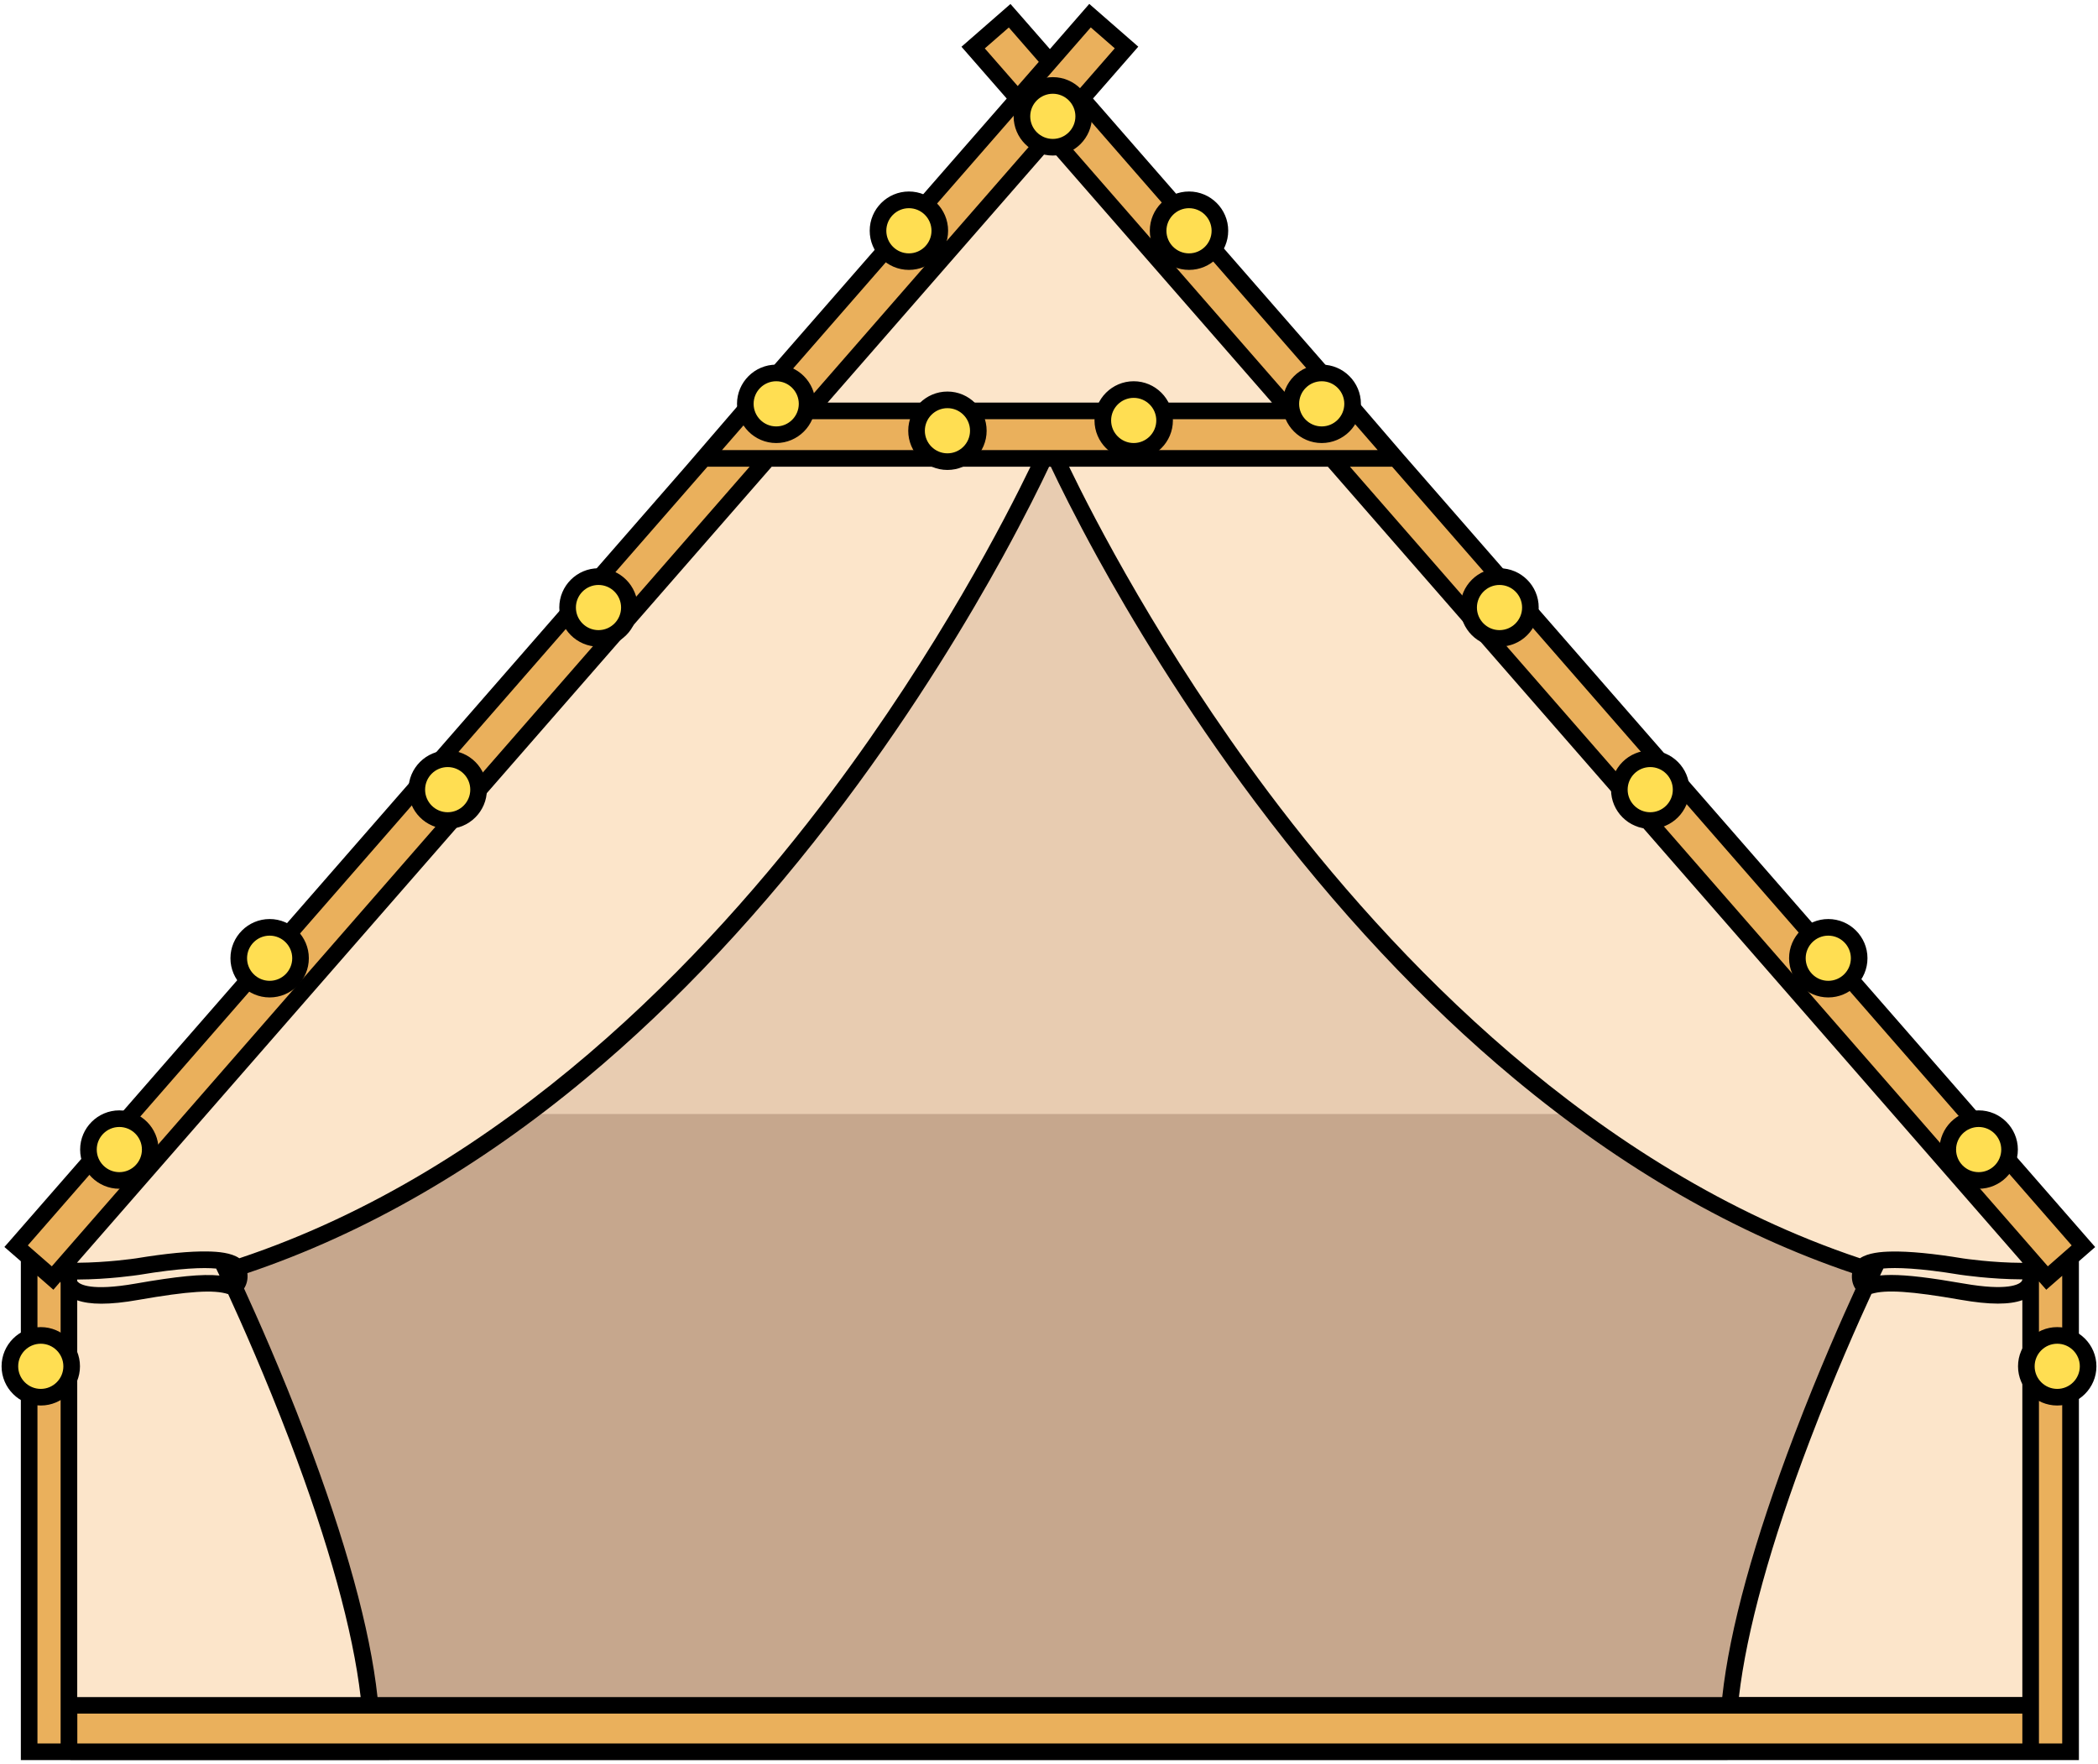 <?xml version="1.0" encoding="utf-8"?>
<!-- Generator: Adobe Illustrator 27.7.0, SVG Export Plug-In . SVG Version: 6.00 Build 0)  -->
<svg version="1.1" id="레이어_1" xmlns="http://www.w3.org/2000/svg" xmlns:xlink="http://www.w3.org/1999/xlink" x="0px"
	 y="0px" width="2526.4px" height="2124.4px" viewBox="0 0 2526.4 2124.4" style="enable-background:new 0 0 2526.4 2124.4;"
	 xml:space="preserve">
<style type="text/css">
	.st0{fill:#E8CCB1;}
	.st1{fill:#C6A78D;}
	.st2{fill:#FCE5CA;}
	.st3{fill:#EAB05C;}
	.st4{fill:#FFDE52;}
</style>
<g>
	<path class="st0" d="M2294.9,1479c27.1,65.7-65.2,281.4-65.2,281.4L241,1820.8c0,0-129.5-386.3-111.8-407.5s1096-940.6,1096-940.6
		S2267.7,1413.3,2294.9,1479z"/>
	<path class="st1" d="M2299.8,2060.5H193.2v-719h2106.7L2299.8,2060.5L2299.8,2060.5z"/>
	<path class="st2" d="M2453.9,1494.9V2092c-94,2.7-372.9-7.8-372.9-7.8c5.3-204.5,174.4-553.5,174.4-553.5
		c-643.5-201.4-989.4-991-989.4-991h-3.6c0,0-345.9,789.6-989.4,990.9c0,0,169.1,349.1,174.4,553.5c0,0-279,10.5-372.9,7.8v-597.1
		L1266,141.4L2453.9,1494.9z"/>
	<path class="st3" d="M2508.9,1500.7L1681,552h0.1l-49.2-57.2h-0.8l-328.3-376.1l53.6-61.5L1312.6,19l-48.4,55.5L1215.8,19
		l-43.9,38.3l53.6,61.5L897.2,494.9h-0.8L847.2,552h0.1L19.4,1500.7l15.6,13.7v539.2v56h48h2362.2h42.5h5.5v-595.2L2508.9,1500.7z
		 M1264.2,163.1l289.6,331.8H974.6L1264.2,163.1z M83.1,2053.5v-537.1L924.7,552h678.9l841.7,964.4v537.1H83.1z"/>
	<path d="M2523,1501.7l-833.6-955.2l-53-61.6h-0.8l-4.3-5l-1.8,5h-81.9l6.8-4.4l-266.8-305.8l-22.1,5.1l266.2,305H996.6l311.9-357.4
		l-0.2,12.6L1578,449l24.8-2l-286.6-328.4l54.5-62.4l-59-51.5l-47.4,54.4l-40.9-46.8l-6.6-7.5l-59,51.5l54.5,62.4L925.7,447
		l24.1,2.8L1313.5,33l28.9,25.2L970.1,484.9h-75l-1.1-1.5l-1.3,1.5h-1L825.3,562l0,0L11.9,1494.1l-6.6,7.5l19.8,17.2v600.7h59.6v0.1
		l2360.7-0.1h58v-600.7L2523,1501.7z M1185.9,58.3l28.9-25.2l36.1,41.4l-25.4,29.1L1185.9,58.3z M2466,1524.9L1625.6,562h50.8
		l818.3,937.7L2466,1524.9z M1250.4,542h-381l32.4-37.2h724.8L1659,542h-381H1250.4z M2264.4,1535l3.6-7.5
		c15.1-1.3,42.7-0.7,92.9,7.6h0.1c1.6,0.2,35.9,5.4,74.3,5.5v0.3c-0.1,0.7-0.4,1.6-1.3,2.6c-2.7,2.9-15.7,11.5-69.5,2.1
		c-39.6-6.9-67-10.3-87.1-10.3c-4.9,0-9.4,0.2-13.5,0.6C2264.3,1535.4,2264.4,1535.1,2264.4,1535z M2234.4,1552.1
		c-15.7,34.2-44.6,99.2-73.5,175.2c-48.9,128.5-78.1,234.6-87,316.3H454.6c-8.9-81.8-38.1-187.9-87-316.4
		c-29-76.3-58.1-141.5-73.7-175.6c2.9-4.5,4.9-10.7,4-18.5c140.4-47.3,277.5-126.1,407.7-234.5c109.4-91,214.2-203,311.6-332.9
		c86.6-115.4,151.1-223.9,190-294.6c27.2-49.5,46.1-87.9,56.1-109.1h2.1c10,21.2,28.9,59.6,56.1,109.1
		c38.9,70.7,103.5,179.2,190,294.6c97.4,129.8,202.2,241.8,311.6,332.9c130.1,108.3,266.9,187,407.2,234.4
		C2229.2,1541.1,2231.3,1547.5,2234.4,1552.1z M260.3,1527.6l3.6,7.5c0,0,0.2,0.4,0.4,0.9c-20.9-2.1-51.4,1-101.1,9.7
		c-53.8,9.4-66.8,0.8-69.5-2.1c-0.3-0.4-0.6-0.7-0.8-1v-1.8c38.2-0.1,72.2-5.3,73.8-5.5h0.1C217.7,1526.8,245.4,1526.2,260.3,1527.6
		z M1240.9,562c-29.4,60.9-110.9,219.7-240.2,392.1c-148.6,198-391.8,454.2-712.5,561.1c-9.7-6.7-25.6-8-38.1-8.2
		c-21.3-0.4-50.4,2.4-86.3,8.3c-1.4,0.2-34.6,5.1-70.7,5.3v-0.5L929.3,562H1240.9z M122,1569.9c12.5,0,27.4-1.5,44.7-4.6
		c60.1-10.5,91.2-12.6,108.1-6.9c15.3,33.3,44.6,99,74,176.1c47.2,123.9,76.3,229.6,85.5,309.1H93v-477.8
		C100.7,1568.5,110.3,1569.9,122,1569.9z M93.1,2063.5h2342.2v36H93.1V2063.5z M2435.3,2043.5H2094c9.2-79.5,38.3-185.2,85.5-309.1
		c29.4-77.3,58.8-143.1,74.1-176.3c17.1-5.4,48.1-3.3,107.5,7.1c17.3,3,32.2,4.6,44.7,4.6c12,0,21.8-1.4,29.5-4.2V2043.5z
		 M2364.1,1515.4c-35.9-5.9-64.9-8.7-86.3-8.3c-12.5,0.2-28.2,1.5-38,8.1c-320.6-107-563.7-363.1-712.2-561
		C1398.4,781.8,1316.8,623,1287.4,562H1599l836.2,958.2v0.5C2399,1520.6,2365.5,1515.6,2364.1,1515.4z M851.9,562h50.8L62.4,1524.9
		l-28.9-25.2L851.9,562z M45.1,2099.5v-563.2l19.2,16.8l8.4-9.7c0.1,0.6,0.2,1.3,0.3,2v554.1H45.1z M2483.3,2099.5h-28v-556.4
		l8.8,10l19.2-16.8V2099.5z"/>
	<path class="st4" d="M1469,277.9c0,20.5-16.6,37.2-37.2,37.2c-20.5,0-37.2-16.6-37.2-37.2s16.6-37.2,37.2-37.2
		S1469,257.3,1469,277.9z M1140.9,481.5c-20.5,0-37.2,16.6-37.2,37.2c0,20.6,16.6,37.2,37.2,37.2c20.5,0,37.2-16.6,37.2-37.2
		S1161.4,481.5,1140.9,481.5z M1365.2,469.1c-20.5,0-37.2,16.6-37.2,37.2c0,20.5,16.6,37.2,37.2,37.2c20.5,0,37.2-16.6,37.2-37.2
		C1402.4,485.7,1385.7,469.1,1365.2,469.1z M1267.8,102.9c-20.5,0-37.2,16.6-37.2,37.2c0,20.5,16.6,37.2,37.2,37.2
		c20.5,0,37.2-16.6,37.2-37.2C1305,119.6,1288.3,102.9,1267.8,102.9z M1591.6,449.1c-20.5,0-37.2,16.6-37.2,37.2
		s16.6,37.2,37.2,37.2c20.5,0,37.2-16.6,37.2-37.2S1612.2,449.1,1591.6,449.1z M1805.7,694.4c-20.5,0-37.2,16.6-37.2,37.2
		s16.6,37.2,37.2,37.2c20.5,0,37.2-16.6,37.2-37.2S1826.2,694.4,1805.7,694.4z M1987.2,913.7c-20.5,0-37.2,16.6-37.2,37.2
		s16.6,37.2,37.2,37.2c20.5,0,37.2-16.6,37.2-37.2S2007.8,913.7,1987.2,913.7z M2201.6,1116.7c-20.5,0-37.2,16.6-37.2,37.2
		c0,20.5,16.6,37.2,37.2,37.2s37.2-16.6,37.2-37.2C2238.8,1133.4,2222.2,1116.7,2201.6,1116.7z M2477.3,1608.1
		c-20.5,0-37.2,16.6-37.2,37.2c0,20.5,16.6,37.2,37.2,37.2c20.5,0,37.2-16.6,37.2-37.2C2514.5,1624.8,2497.8,1608.1,2477.3,1608.1z
		 M2382.7,1347.1c-20.5,0-37.2,16.6-37.2,37.2c0,20.5,16.6,37.2,37.2,37.2c20.5,0,37.2-16.6,37.2-37.2
		C2419.8,1363.8,2403.2,1347.1,2382.7,1347.1z M1057.3,277.9c0,20.5,16.6,37.2,37.2,37.2c20.5,0,37.2-16.6,37.2-37.2
		s-16.6-37.2-37.2-37.2C1074,240.7,1057.3,257.3,1057.3,277.9z M897.6,486.3c0,20.5,16.6,37.2,37.2,37.2s37.2-16.6,37.2-37.2
		s-16.6-37.2-37.2-37.2S897.6,465.8,897.6,486.3z M683.5,731.5c0,20.5,16.6,37.2,37.2,37.2s37.2-16.6,37.2-37.2
		s-16.6-37.2-37.2-37.2S683.5,711,683.5,731.5z M502,950.9c0,20.5,16.6,37.2,37.2,37.2s37.2-16.6,37.2-37.2s-16.6-37.2-37.2-37.2
		S502,930.4,502,950.9z M287.6,1153.9c0,20.5,16.6,37.2,37.2,37.2s37.2-16.6,37.2-37.2c0-20.5-16.6-37.2-37.2-37.2
		S287.6,1133.4,287.6,1153.9z M11.9,1645.3c0,20.5,16.6,37.2,37.2,37.2s37.2-16.6,37.2-37.2c0-20.5-16.6-37.2-37.2-37.2
		S11.9,1624.8,11.9,1645.3z M106.5,1384.3c0,20.5,16.6,37.2,37.2,37.2s37.2-16.6,37.2-37.2c0-20.5-16.6-37.2-37.2-37.2
		S106.5,1363.8,106.5,1384.3z"/>
	<path d="M1431.8,325c-26,0-47.2-21.2-47.2-47.2s21.2-47.2,47.2-47.2s47.2,21.2,47.2,47.2C1479,303.9,1457.9,325,1431.8,325z
		 M1431.8,250.7c-15,0-27.2,12.2-27.2,27.2s12.2,27.2,27.2,27.2s27.2-12.2,27.2-27.2S1446.8,250.7,1431.8,250.7z M1140.9,565.9
		c-26,0-47.2-21.2-47.2-47.2s21.2-47.2,47.2-47.2s47.2,21.2,47.2,47.2S1166.9,565.9,1140.9,565.9z M1140.9,491.5
		c-15,0-27.2,12.2-27.2,27.2s12.2,27.2,27.2,27.2s27.2-12.2,27.2-27.2S1155.9,491.5,1140.9,491.5z M1365.2,553.5
		c-26,0-47.2-21.2-47.2-47.2s21.2-47.2,47.2-47.2s47.2,21.2,47.2,47.2C1412.4,532.3,1391.2,553.5,1365.2,553.5z M1365.2,479.1
		c-15,0-27.2,12.2-27.2,27.2c0,15,12.2,27.2,27.2,27.2s27.2-12.2,27.2-27.2C1392.4,491.3,1380.2,479.1,1365.2,479.1z M1267.8,187.3
		c-26,0-47.2-21.2-47.2-47.2s21.2-47.2,47.2-47.2s47.2,21.2,47.2,47.2S1293.8,187.3,1267.8,187.3z M1267.8,112.9
		c-15,0-27.2,12.2-27.2,27.2s12.2,27.2,27.2,27.2s27.2-12.2,27.2-27.2S1282.8,112.9,1267.8,112.9z M1591.6,533.5
		c-26,0-47.2-21.2-47.2-47.2s21.2-47.2,47.2-47.2s47.2,21.2,47.2,47.2C1638.8,512.3,1617.7,533.5,1591.6,533.5z M1591.6,459.1
		c-15,0-27.2,12.2-27.2,27.2s12.2,27.2,27.2,27.2s27.2-12.2,27.2-27.2S1606.6,459.1,1591.6,459.1z M1805.7,778.7
		c-26,0-47.2-21.2-47.2-47.2s21.2-47.2,47.2-47.2s47.2,21.2,47.2,47.2C1852.9,757.6,1831.7,778.7,1805.7,778.7z M1805.7,704.4
		c-15,0-27.2,12.2-27.2,27.2s12.2,27.2,27.2,27.2s27.2-12.2,27.2-27.2C1832.9,716.6,1820.7,704.4,1805.7,704.4z M1987.2,998.1
		c-26,0-47.2-21.2-47.2-47.2s21.2-47.2,47.2-47.2s47.2,21.2,47.2,47.2C2034.4,976.9,2013.2,998.1,1987.2,998.1z M1987.2,923.7
		c-15,0-27.2,12.2-27.2,27.2s12.2,27.2,27.2,27.2s27.2-12.2,27.2-27.2C2014.4,935.9,2002.2,923.7,1987.2,923.7z M2201.6,1201.1
		c-26,0-47.2-21.2-47.2-47.2s21.2-47.2,47.2-47.2s47.2,21.2,47.2,47.2S2227.6,1201.1,2201.6,1201.1z M2201.6,1126.7
		c-15,0-27.2,12.2-27.2,27.2s12.2,27.2,27.2,27.2s27.2-12.2,27.2-27.2C2228.8,1138.9,2216.6,1126.7,2201.6,1126.7z M2477.3,1692.5
		c-26,0-47.2-21.2-47.2-47.2s21.2-47.2,47.2-47.2s47.2,21.2,47.2,47.2S2503.3,1692.5,2477.3,1692.5z M2477.3,1618.1
		c-15,0-27.2,12.2-27.2,27.2s12.2,27.2,27.2,27.2s27.2-12.2,27.2-27.2S2492.3,1618.1,2477.3,1618.1z M2382.7,1431.5
		c-26,0-47.2-21.2-47.2-47.2s21.2-47.2,47.2-47.2s47.2,21.2,47.2,47.2S2408.7,1431.5,2382.7,1431.5z M2382.7,1357.1
		c-15,0-27.2,12.2-27.2,27.2s12.2,27.2,27.2,27.2s27.2-12.2,27.2-27.2S2397.6,1357.1,2382.7,1357.1z M1094.5,325
		c-26,0-47.2-21.2-47.2-47.2s21.2-47.2,47.2-47.2s47.2,21.2,47.2,47.2C1141.7,303.9,1120.5,325,1094.5,325z M1094.5,250.7
		c-15,0-27.2,12.2-27.2,27.2s12.2,27.2,27.2,27.2s27.2-12.2,27.2-27.2S1109.5,250.7,1094.5,250.7z M934.7,533.5
		c-26,0-47.2-21.2-47.2-47.2s21.2-47.2,47.2-47.2s47.2,21.2,47.2,47.2S960.7,533.5,934.7,533.5z M934.7,459.1
		c-15,0-27.2,12.2-27.2,27.2s12.2,27.2,27.2,27.2s27.2-12.2,27.2-27.2S949.7,459.1,934.7,459.1z M720.7,778.7
		c-26,0-47.2-21.2-47.2-47.2s21.2-47.2,47.2-47.2s47.2,21.2,47.2,47.2C767.9,757.6,746.7,778.7,720.7,778.7z M720.7,704.4
		c-15,0-27.2,12.2-27.2,27.2s12.2,27.2,27.2,27.2s27.2-12.2,27.2-27.2C747.9,716.6,735.7,704.4,720.7,704.4z M539.1,998.1
		c-26,0-47.2-21.2-47.2-47.2s21.2-47.2,47.2-47.2s47.2,21.2,47.2,47.2C586.3,976.9,565.1,998.1,539.1,998.1z M539.1,923.7
		c-15,0-27.2,12.2-27.2,27.2s12.2,27.2,27.2,27.2s27.2-12.2,27.2-27.2S554.1,923.7,539.1,923.7z M324.7,1201.1
		c-26,0-47.2-21.2-47.2-47.2s21.2-47.2,47.2-47.2s47.2,21.2,47.2,47.2C371.9,1179.9,350.8,1201.1,324.7,1201.1z M324.7,1126.7
		c-15,0-27.2,12.2-27.2,27.2s12.2,27.2,27.2,27.2s27.2-12.2,27.2-27.2C351.9,1138.9,339.7,1126.7,324.7,1126.7z M49.1,1692.5
		c-26,0-47.2-21.2-47.2-47.2s21.2-47.2,47.2-47.2s47.2,21.2,47.2,47.2S75.1,1692.5,49.1,1692.5z M49.1,1618.1
		c-15,0-27.2,12.2-27.2,27.2s12.2,27.2,27.2,27.2s27.2-12.2,27.2-27.2S64,1618.1,49.1,1618.1z M143.7,1431.5
		c-26,0-47.2-21.2-47.2-47.2s21.2-47.2,47.2-47.2s47.2,21.2,47.2,47.2S169.7,1431.5,143.7,1431.5z M143.7,1357.1
		c-15,0-27.2,12.2-27.2,27.2s12.2,27.2,27.2,27.2s27.2-12.2,27.2-27.2S158.7,1357.1,143.7,1357.1z"/>
</g>
</svg>
